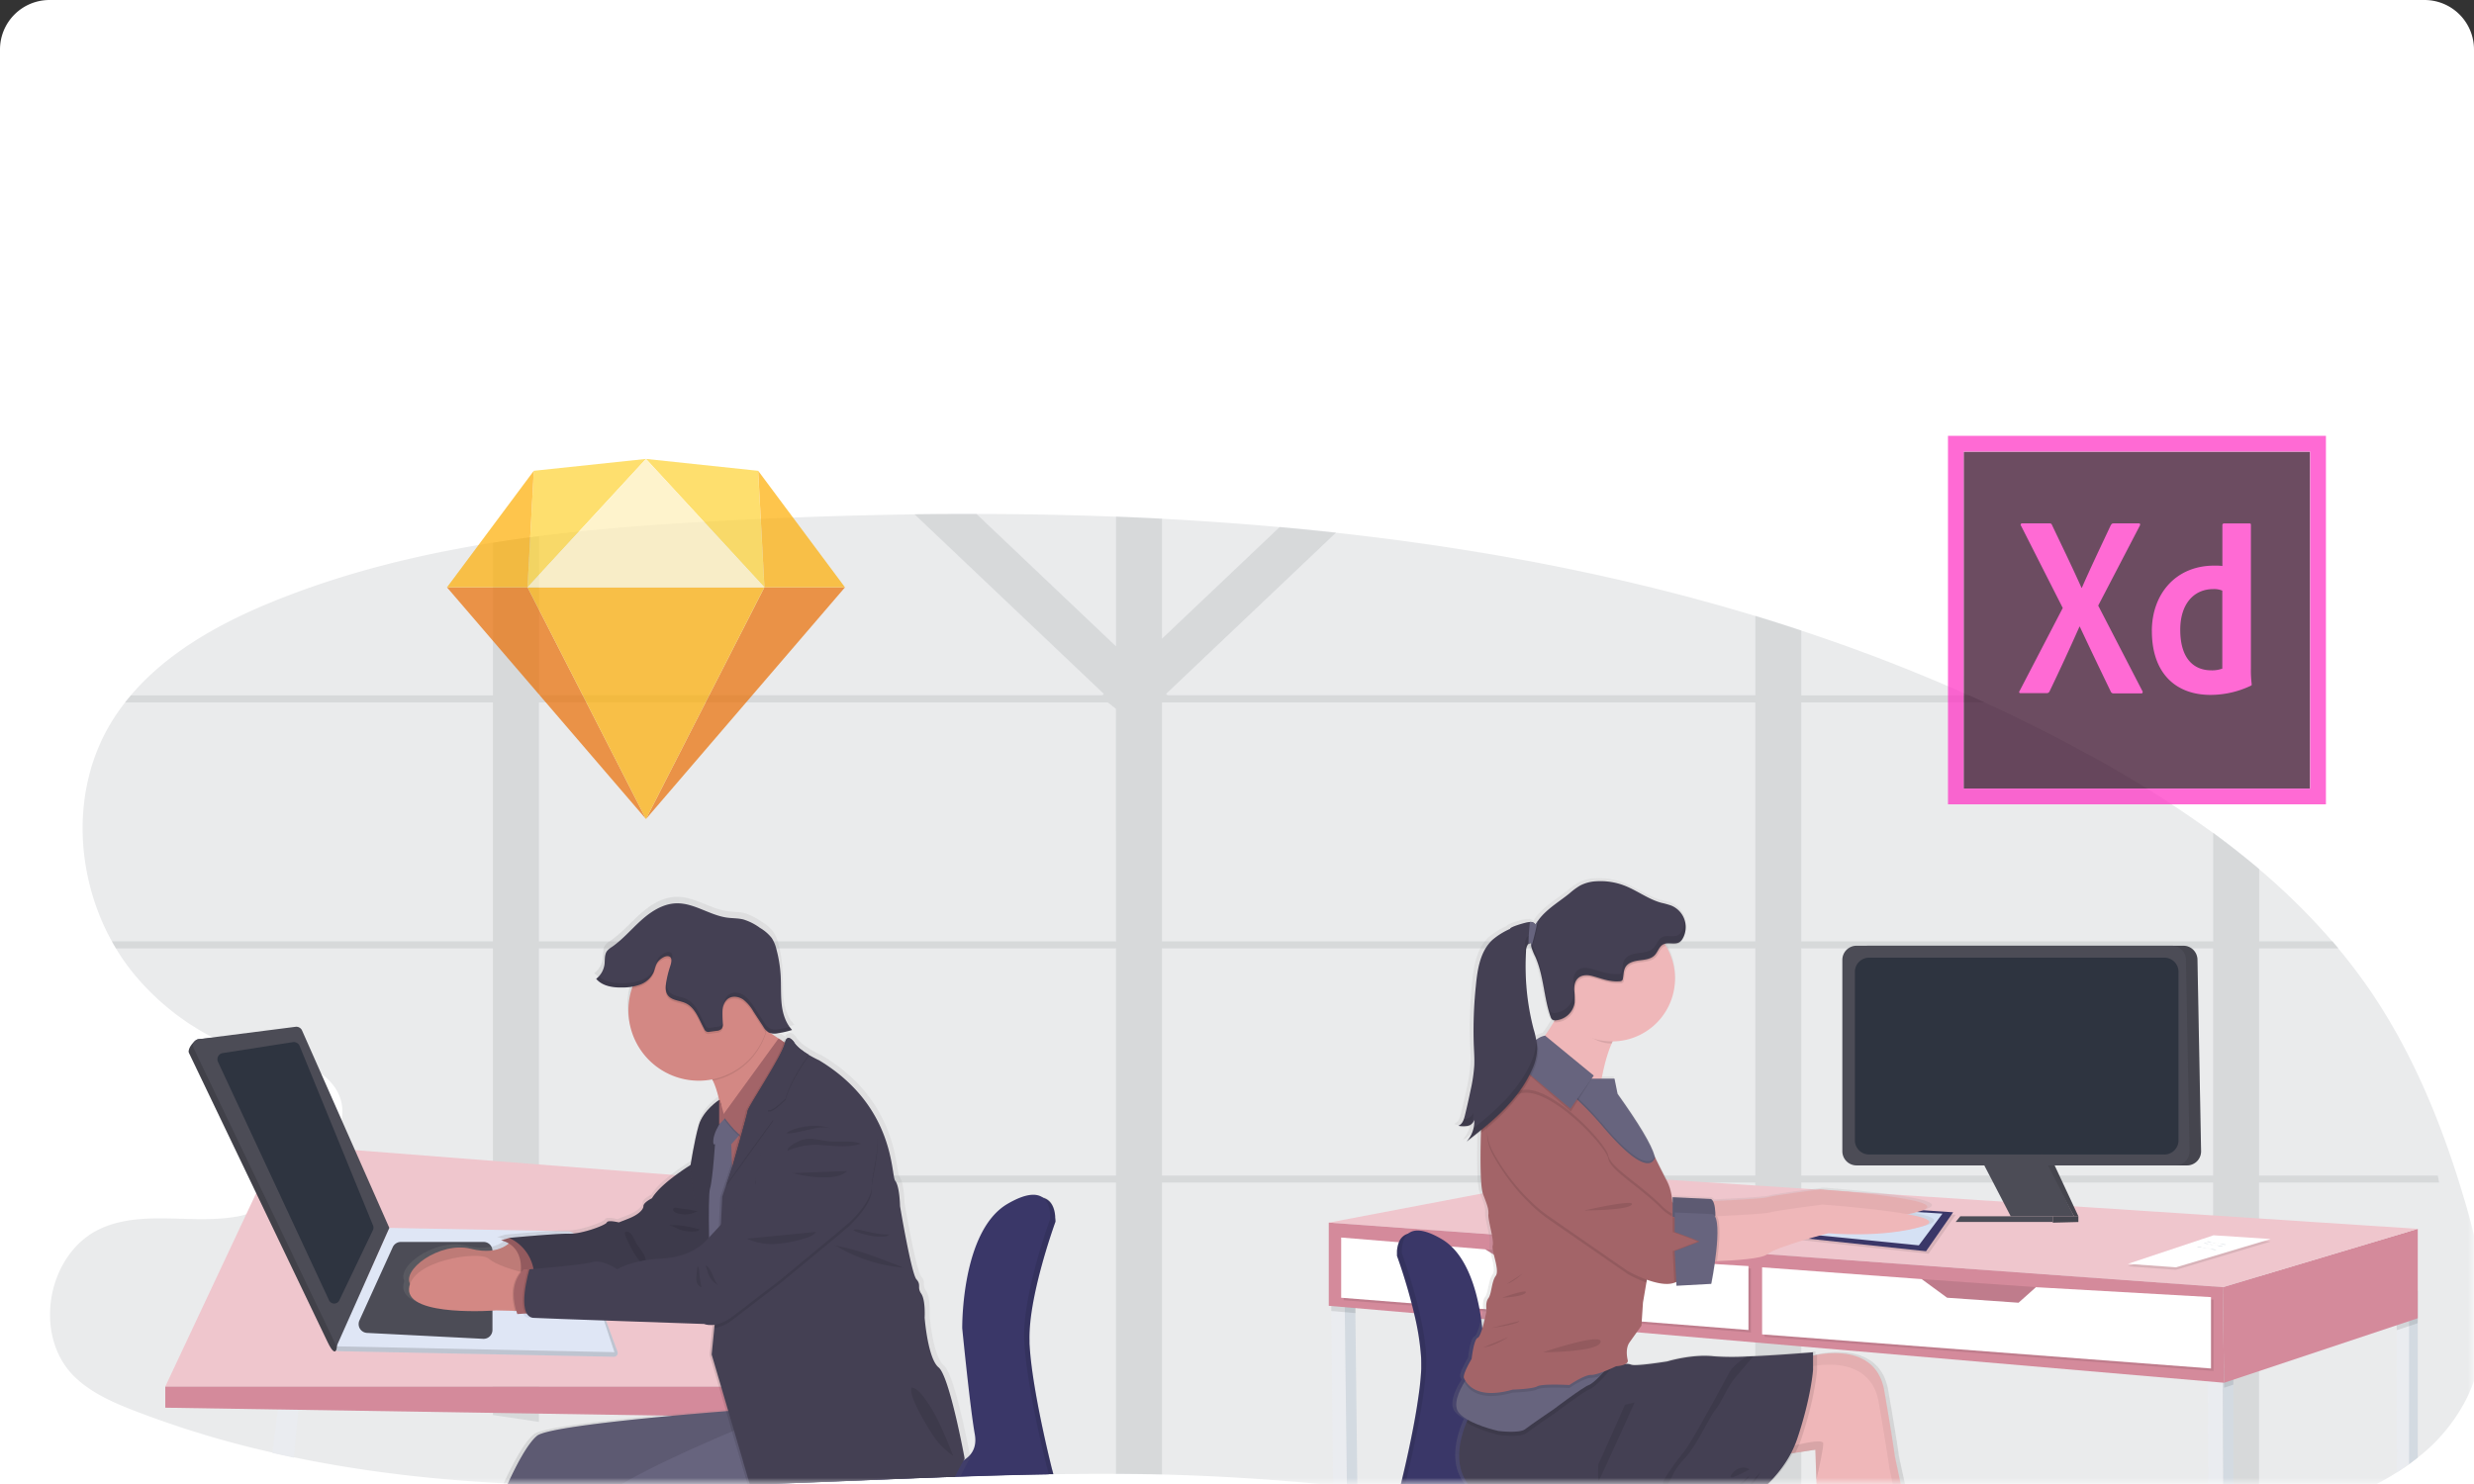 <svg xmlns="http://www.w3.org/2000/svg" xmlns:xlink="http://www.w3.org/1999/xlink" width="200" height="120"
     viewBox="0 0 200 120">
  <rect x="0" y="0" width="200" height="120" fill="#333333" stroke="none"/>
  <defs>
    <path id="a" d="M4 0h192a4 4 0 0 1 4 4v116H0V4a4 4 0 0 1 4-4z"/>
    <linearGradient id="c" x1="-.021%" y1="50.035%" y2="50.035%">
      <stop offset="0%" stop-color="gray" stop-opacity=".25"/>
      <stop offset="54%" stop-color="gray" stop-opacity=".12"/>
      <stop offset="100%" stop-color="gray" stop-opacity=".1"/>
    </linearGradient>
    <linearGradient id="d" x1="49.997%" x2="49.997%" y1="99.972%" y2="-.014%">
      <stop offset="0%" stop-color="gray" stop-opacity=".25"/>
      <stop offset="54%" stop-color="gray" stop-opacity=".12"/>
      <stop offset="100%" stop-color="gray" stop-opacity=".1"/>
    </linearGradient>
  </defs>
  <g fill="none" fill-rule="evenodd">
    <mask id="b" fill="#fff">
      <use xlink:href="#a"/>
    </mask>
    <use fill="#FFF" xlink:href="#a"/>
    <g mask="url(#b)">
      <path fill="#2E3440" fill-rule="nonzero"
            d="M199.345 113.195a14.139 14.139 0 0 1-3.889 4.666c-.23.185-.464.362-.703.536-.321.226-.65.447-.987.665-2.619 1.662-5.686 2.798-8.68 3.626a77.764 77.764 0 0 1-4.537 1.106c-.264.057-.528.111-.792.169-.263.057-.566.113-.845.169l-.4.076c-7.747 1.429-15.595 1.7-23.5 1.342l-.375-.018-.6-.03c-1.606-.084-3.212-.19-4.82-.32l-.61-.05-.268-.021c-.902-.076-1.803-.159-2.705-.249a185.106 185.106 0 0 1-3.569-.373l-.154-.017-.125-.016c-4.252-.478-8.514-1.053-12.78-1.643l-.604-.084-1.084-.15-.913-.128-.27-.037c-1.441-.202-2.881-.401-4.322-.598l-.233-.032c-2.705-.37-5.425-.727-8.137-1.052l-.353-.042a306.84 306.84 0 0 0-3.33-.377l-.845-.09-1.124-.113a189.28 189.28 0 0 0-9.337-.71c-1.495-.075-2.992-.13-4.494-.17a244.068 244.068 0 0 0-8.774-.02h-.382c-2.379.04-4.763.107-7.148.188l-.43.014h-.141c-5.072.179-10.144.417-15.202.588l-1.236.04h-.18c-1.758.057-3.514.1-5.27.13h-1.044l-.784.01c-.815.009-1.629.013-2.44.014h-.996a180.605 180.605 0 0 1-8.894-.228l-.328-.018c-5.73-.31-11.395-.949-16.959-2.11-.576-.12-1.15-.247-1.724-.379a79.19 79.19 0 0 1-11.293-3.434c-1.732-.676-3.473-1.457-4.79-2.779-3.34-3.381-2.086-10.003 2.26-11.929 3.4-1.506 7.383-.28 11.04-.96.225-.043.447-.1.665-.17.464-.15.917-.336 1.352-.557.149-.075.298-.154.448-.237a11.41 11.41 0 0 0 1-.612 15.364 15.364 0 0 0 2.148-1.723 11.964 11.964 0 0 0 1.846-2.21c.191-.305.36-.624.507-.953.08-.169.15-.351.21-.527.088-.255.156-.516.201-.781.213-1.255-.132-2.479-1.332-3.513a5.167 5.167 0 0 0-1.072-.68 7.835 7.835 0 0 0-.318-.142c-1.545-.651-3.538-.901-5.219-1.353a9.214 9.214 0 0 1-1.494-.519c-.306-.142-.61-.29-.91-.446l-.08-.044a20.353 20.353 0 0 1-6.593-5.41 17.623 17.623 0 0 1-1.555-2.35c-2.97-5.36-3.276-12.226-.186-17.496.375-.64.793-1.253 1.251-1.836.149-.193.303-.382.462-.568 2.941-3.47 7.168-5.823 11.435-7.564 5.728-2.336 11.724-3.812 17.836-4.784 1.24-.198 2.48-.375 3.72-.531 5.19-.663 10.44-1.015 15.654-1.282 4.877-.247 9.776-.406 14.695-.478 1.667-.023 3.336-.032 5.006-.03a292.417 292.417 0 0 1 15.01.388 248.285 248.285 0 0 1 14.074 1.131c11.537 1.262 22.906 3.4 33.883 6.726 1.246.376 2.485.77 3.72 1.183a143.63 143.63 0 0 1 14.845 5.82 132.422 132.422 0 0 1 8.196 4.11 91.15 91.15 0 0 1 10.245 6.425 68.937 68.937 0 0 1 3.72 2.928 53.498 53.498 0 0 1 5.935 5.856 45.733 45.733 0 0 1 2.832 3.647c3.618 5.2 6.046 11.148 7.838 17.224 1.58 5.302 2.632 11.255.125 16.196z"
            opacity=".1"/>
      <path fill="#2E3440" fill-rule="nonzero"
            d="M197.071 95.058h-14.443V76.686h6.424c-.159-.19-.32-.38-.481-.568h-5.936v-5.856a69.418 69.418 0 0 0-3.72-2.928v8.791H145.62V56.798h14.845c-.418-.19-.836-.38-1.254-.568h-13.591v-5.253c-1.24-.409-2.48-.803-3.72-1.183v6.424H94.38l-.113-.108 13.747-13.048a225.627 225.627 0 0 0-4.555-.455l-9.52 9.035v-9.705a256.5 256.5 0 0 0-3.72-.169v10.497L78.93 41.55c-1.67 0-3.338.01-5.006.029l15.31 14.53-.113.11H43.57V43.357c-1.24.156-2.48.333-3.72.53V56.23H10.576c-.16.186-.313.375-.462.568h29.733v19.32H9.042c.105.191.215.382.328.568h30.477v18.372h-14.99c-.204.196-.412.386-.626.568h15.616v18.8c1.24.177 2.48.362 3.72.555V95.626h46.649v23.556c1.24 0 2.48.016 3.719.049V95.626h47.961v28.837l.154.017c1.19.133 2.38.258 3.569.374V95.626h33.286v28.497c.284-.052.568-.108.846-.169.277-.06.527-.106.79-.169a85.065 85.065 0 0 0 2.082-.47V95.626h14.56l-.112-.568zm-106.855 0H43.57V76.686h46.646v18.372zm0-18.935H43.57V56.798h45.985l.655.517.006 18.808zm51.68 18.935H93.938V76.686h47.958v18.372zm0-18.935H93.938V56.798h47.958v19.325zm37.01 18.935h-33.287V76.686h33.286v18.372z"
            opacity=".1"/>
      <path fill="#EAECF0" fill-rule="nonzero"
            d="M55.17 120.188h-1.046l-.784.01-.086-.891-.08-.845-.368-3.857-.012-.118v-.053l-.103-1.085 1.579-.592.192 1.574.014.117v.014l.39 3.195.12.98.07.57.059.489v.017z"/>
      <path fill="#3A3768" fill-rule="nonzero"
            d="M85.325 98.722v.072s-1.475 4.03-1.955 7.468c-.032.225-.06.45-.08.676-.025.239-.043.472-.053.699a9.812 9.812 0 0 0-.01.767v.17c0 .112.011.229.018.35.007.12.017.24.027.364.01.125.02.235.032.355.364 3.72 1.745 9.165 1.745 9.165s.046.147.105.397h-.382c-2.379.04-4.763.107-7.148.188l-.43.014h-.142c-5.071.179-10.143.417-15.202.588l-1.235.04h-.18c-1.758.057-3.514.1-5.27.13h-.464c.119-.168.256-.322.409-.46.128-.12.267-.227.414-.322a9.322 9.322 0 0 1 2.595-1.114 2.07 2.07 0 0 1 .594-.073l1.183.024h.183l1.815.035 15.574.31h.04l.11-.022c.18-.045.356-.108.525-.186a1.846 1.846 0 0 0 1.109-1.434c0-.052.013-.108.017-.169a1.995 1.995 0 0 0 0-.247c0-.057 0-.118-.014-.18-.013-.063-.017-.126-.028-.19-.376-2.098-1.015-8.556-1.015-8.556v.02s0-.276.015-.739V106.65c0-.103.012-.215.019-.338 0-.073.01-.147.015-.225l.029-.351a93.561 93.561 0 0 0 .02-.255v-.026c.252-2.494 1.045-6.441 3.55-7.904 1.176-.688 1.953-.826 2.465-.691.748.196.935.974.976 1.48v.097c.013.095.021.19.024.286z"/>
      <path fill="#000" fill-rule="nonzero"
            d="M85.325 98.722v.052s-1.216 3.322-1.796 6.507c-.04.226-.078.444-.111.655l-.048.324c-.032.226-.06.451-.08.677-.025.238-.043.471-.053.698a9.812 9.812 0 0 0-.01.767v.17c0 .113.011.23.018.35.007.12.017.241.027.365a21.304 21.304 0 0 0 .07.708c.054.478.121.98.199 1.491.53 3.444 1.508 7.302 1.508 7.302s.05.155.108.416h-.382c-2.379.039-4.762.106-7.148.187l-.43.014h-.141c-5.072.18-10.144.417-15.202.588l-1.236.04h-.18c-1.758.057-3.514.1-5.269.131H54.69c.123-.175.265-.335.423-.478a2.8 2.8 0 0 1 .415-.325 9.424 9.424 0 0 1 2.596-1.114c.193-.052.393-.076.593-.071l1.183.023h.183l1.82.036 15.587.308h.027s.045 0 .121-.026c.183-.045.36-.109.53-.19.581-.25.994-.78 1.093-1.406 0-.052.014-.108.017-.169a1.995 1.995 0 0 0 0-.247c0-.057 0-.118-.013-.18-.014-.063-.017-.137-.029-.208-.375-2.098-1.014-8.557-1.014-8.557s0-.275.015-.738V106.608c0-.103.012-.214.018-.338 0-.072.01-.147.016-.224.008-.114.018-.23.028-.352a93.561 93.561 0 0 0 .02-.255v-.026c.031-.31.072-.645.122-.995.352-2.448 1.231-5.645 3.422-6.932 1.145-.676 1.91-.818 2.425-.702.79.181.978.996 1.014 1.51v.098c.015.11.023.22.024.33z"
            opacity=".1"/>
      <path fill="#3A3768" fill-rule="nonzero"
            d="M84.892 98.578s-2.206 6.029-2.1 9.637c.107 3.607 1.83 10.387 1.83 10.387s.074.238.153.619c-2.379.039-4.762.106-7.148.187l-.43.014h-.141c-5.072.179-10.144.417-15.202.588l-1.236.04h-.18c-1.758.057-3.514.1-5.269.13h-1.045c.233-.39.55-.723.928-.975l.046-.032a9.41 9.41 0 0 1 2.593-1.09c.194-.052.394-.076.594-.071l1.562.03h.183l1.881.037 15.174.303a2.551 2.551 0 0 0 .82-.308c.19-.11.361-.25.507-.414.32-.363.532-.904.39-1.69-.377-2.098-1.014-8.557-1.014-8.557s-.108-7.858 3.658-10.064c1.522-.89 2.377-.86 2.856-.507.014.009.028.02.04.03.66.531.55 1.706.55 1.706z"/>
      <path fill="#EAECF0" fill-rule="nonzero"
            d="M24.182 113.371l-.061.63-.369 3.87c-.576-.12-1.15-.246-1.724-.378l.431-3.518.145-1.196 1.578.592z"/>
      <path fill="#EFC6CD" fill-rule="nonzero" d="M13.362 112.12l9.207-19.596 37.087 2.893 3.418 16.703z"/>
      <path fill="#D48A9B" fill-rule="nonzero" d="M13.362 113.83v-1.71h49.712v2.499z"/>
      <path fill="#DFE6F5" fill-rule="nonzero"
            d="M27.38 109.258l22.242.453a.308.308 0 0 0 .3-.404l-3.468-9.353-14.98-.285-4.432 9.071a.369.369 0 0 0 .338.518z"/>
      <path fill="#000" fill-rule="nonzero"
            d="M27.38 109.258l22.242.453a.308.308 0 0 0 .3-.404l-3.468-9.353-14.98-.285-4.432 9.071a.369.369 0 0 0 .338.518z"
            opacity=".15"/>
      <path fill="#DFE6F5" fill-rule="nonzero"
            d="M27.201 108.867l22.472.474-3.055-9.253a.762.762 0 0 0-.708-.524l-14.442-.274-4.267 9.577z"/>
      <path fill="#4C4C56" fill-rule="nonzero"
            d="M29.057 106.773l2.694-5.926a.719.719 0 0 1 .652-.42h6.693c.395 0 .715.32.715.716v6.402a.717.717 0 0 1-.75.715l-9.388-.478a.715.715 0 0 1-.616-1.01z"/>
      <path fill="#D1D9EC" fill-rule="nonzero"
            d="M42.258 106.022l.115-3.381a.519.519 0 0 1 .517-.507h1.978c.25 0 .465.182.507.429l.582 3.363a.519.519 0 0 1-.507.607l-2.677.023a.517.517 0 0 1-.515-.534z"/>
      <path fill="#4C4C56" fill-rule="nonzero"
            d="M16.053 84.03l7.458-.622c.223-.03.44.093.53.3l7.052 15.96-3.936 8.836c.124-.277.215 1.88-.676.01l-11.207-23.38c-.15-.312.43-1.06.78-1.104z"/>
      <path fill="#000" fill-rule="nonzero"
            d="M16.053 84.03l7.458-.622c.223-.03.44.093.53.3l7.052 15.96-3.936 8.836c.124-.277.215 1.88-.676.01l-11.207-23.38c-.15-.312.43-1.06.78-1.104z"
            opacity=".15"/>
      <path fill="#4C4C56" fill-rule="nonzero"
            d="M16.053 84.03l7.836-1c.224-.03.44.092.531.299l7.053 15.96-4.267 9.578-11.553-24.111a.507.507 0 0 1 .4-.726z"/>
      <path fill="#2E3440" fill-rule="nonzero"
            d="M18.01 85.153l5.665-.883a.507.507 0 0 1 .549.312l5.934 14.515a.46.46 0 0 1-.01.372l-2.717 5.677a.458.458 0 0 1-.83 0l-8.975-19.273a.507.507 0 0 1 .383-.72z"/>
      <path fill="url(#c)" fill-rule="nonzero"
            d="M77.457 111.86s-.116.192-.287.507l-.015.029c-.152.27-.338.625-.528 1.014l-.43.014h-.141c-5.072.179-10.144.417-15.202.588l-1.236.04h-.18c-1.758.057-3.514.1-5.269.13h-1.045l-.784.01c-.815.009-1.628.013-2.44.014h-.967a180.605 180.605 0 0 1-8.894-.228l-.328-.019c.58-1.26 1.616-3.328 2.458-3.99.65-.507 5.326-1.07 9.625-1.482l.453-.044h.01l1.2-.112c1.645-.15 3.138-.272 4.203-.355l.098-.008-.554-1.86-.803-2.705.228-2.272.019-.183h-.026a1.493 1.493 0 0 1-.676-.084l-8.029-.277h-.145l-3.084-.11a194.36 194.36 0 0 1-2.874-.112.729.729 0 0 1-.142-.039.64.64 0 0 1-.196-.118.784.784 0 0 1-.17-.203H41.2l-.437.029-.221.015c-.008-.024-.015-.047-.024-.07l-.059-.192h-.116l-1.522-.032h-.027s-3.926.3-5.976-.448c-.753-.274-1.253-.688-1.214-1.309.008-.14.038-.28.088-.412-.66-1.233 2.56-3.481 5.016-2.86.663.189 1.362.218 2.039.084a2.624 2.624 0 0 0 1.097-.528c-.04-.025-.083-.047-.122-.067a1.89 1.89 0 0 0-.536-.186l.666-.195h.01s2.367-.216 3.907-.302h.01a15.93 15.93 0 0 1 1.076-.032c1.014.028 2.99-.697 3.075-.92.085-.223.987 0 .987 0l.79-.308c.79-.306 1.24-.723 1.24-1.031 0-.308.706-.64.706-.64.318-.535.941-1.108 1.596-1.615a19.947 19.947 0 0 1 1.59-1.101c.17-1.095.395-2.18.677-3.253.299-.999 1.227-1.74 1.56-1.98l.122-.08a8.766 8.766 0 0 0-.413-1.34 4.9 4.9 0 0 0-.104-.23l-.053-.1a5.917 5.917 0 0 1-1.106.107 5.8 5.8 0 0 1-5.604-4.228v-.01a5.724 5.724 0 0 1-.01-2.982 4.705 4.705 0 0 1 .1-.335c.015-.046.03-.093.047-.139-.25.038-.503.06-.756.066h-.169a3.577 3.577 0 0 1-1.415-.235 1.92 1.92 0 0 1-.326-.179 1.586 1.586 0 0 1-.348-.276c.38-.29.628-.722.688-1.196.045-.366-.015-.773.203-1.07.111-.135.245-.25.395-.339.9-.613 1.613-1.455 2.426-2.18.814-.726 1.797-1.353 2.891-1.387 1.468-.046 2.76.976 4.213 1.168.447.06.905.04 1.341.15.489.154.949.387 1.36.69.373.212.702.492.971.825.187.29.321.61.396.946.188.708.302 1.433.338 2.165.039.766 0 1.537.081 2.298.058.66.28 1.296.65 1.848h.021c.065.09.135.176.21.257a6.357 6.357 0 0 1-.434.121 6.857 6.857 0 0 1-.743.147c-.114.02-.23.029-.346.03a1.033 1.033 0 0 1-.24-.023l.148.1.413.277.156.103.312.208c.071-.208.17-.263.283-.25.23-.216.573.252.573.252.2.385.742.77 1.22 1.053.282.166.571.317.868.453 6.317 3.765 5.917 9.398 6.289 9.845.372.446.395 2.062.395 2.062s.932 5.493 1.353 5.968c.42.475.027.64.394 1.172.367.53.282 1.95.282 1.95s.254 3.346 1.156 4.072c.81.65 1.892 6.127 2.107 7.246l.047.208z"
            transform="translate(1 6)"/>
      <path fill="#D38884" fill-rule="nonzero"
            d="M41.428 100.237s-.878 1.38-3.363.745c-2.485-.635-5.773 1.769-4.835 2.955.938 1.187 6.989-.338 6.989-.338l2.321-.47-.152-1.932-.96-.96z"/>
      <path fill="#000" fill-rule="nonzero"
            d="M41.428 100.237s-.878 1.38-3.363.745c-2.485-.635-5.773 1.769-4.835 2.955.938 1.187 6.989-.338 6.989-.338l2.321-.47-.152-1.932-.96-.96z"
            opacity=".1"/>
      <path fill="#A36468" fill-rule="nonzero"
            d="M42.236 100.162l-1.077-.055-.663.192s2.1.305 1.522 3.15l2.263-.137-2.045-3.15z"/>
      <path fill="#000" fill-rule="nonzero"
            d="M42.236 100.162l-1.077-.055-.663.192s2.1.305 1.522 3.15l2.263-.137-2.045-3.15z" opacity=".1"/>
      <path fill="#444053" fill-rule="nonzero"
            d="M56.491 93.799s-2.955 1.69-3.785 3.095c0 0-.69.338-.69.636s-.443.717-1.215 1.014l-.775.305s-.884-.222-.967 0c-.083.221-2.015.938-3.01.91-.997-.026-4.89.34-4.89.34a3.46 3.46 0 0 1 1.961 3.838l9.2-.385 3.48-.774 2.045-2.044-1.354-6.935z"/>
      <path fill="#000" fill-rule="nonzero"
            d="M56.491 93.799s-2.955 1.69-3.785 3.095c0 0-.69.338-.69.636s-.443.717-1.215 1.014l-.775.305s-.884-.222-.967 0c-.083.221-2.015.938-3.01.91-.997-.026-4.89.34-4.89.34a3.46 3.46 0 0 1 1.961 3.838l9.2-.385 3.48-.774 2.045-2.044-1.354-6.935z"
            opacity=".1"/>
      <path fill="#D38884" fill-rule="nonzero"
            d="M42.934 106.022l-1.302-.025-1.521-.033s-7.185.553-7.045-1.744c.14-2.298 5.667-3.104 6.436-2.445.583.499 1.932.901 2.548 1.065.196.053.316.081.316.081l.568 3.101z"/>
      <path fill="#000" fill-rule="nonzero"
            d="M42.934 106.022l-1.302-.025c-.519-1.784.083-2.766.425-3.152.196.053.316.081.316.081l.561 3.096z"
            opacity=".1"/>
      <path fill="#A36468" fill-rule="nonzero"
            d="M43.811 106.12l-1.352.095-.642.044c-.885-2.597.544-3.62.544-3.62h.423l.691.083.336 3.398z"/>
      <path fill="#D38884" fill-rule="nonzero"
            d="M60.194 88.883l-1.603 3.043s-.245-3.082-.959-4.535c-.182-.372-.395-.635-.644-.715-.676-.213 3.212-4.475 3.212-4.475.13.027.874.507 1.786 1.128 1.002.676 2.21 1.501 3.02 2.029 1.54.982-4.812 3.525-4.812 3.525z"/>
      <path fill="#444053" fill-rule="nonzero"
            d="M58.138 88.94s-1.288.827-1.647 2.042c-.358 1.216-.691 3.398-.691 3.398s.581 5.221.884 5.47c.302.248 1.454 5.469 1.454 5.469l1.116-.746-1.464-6.575s.973-8.448.348-9.058z"/>
      <path fill="#000" fill-rule="nonzero"
            d="M58.138 88.94s-1.288.827-1.647 2.042c-.358 1.216-.691 3.398-.691 3.398s.581 5.221.884 5.47c.302.248 1.454 5.469 1.454 5.469l1.116-.746-1.464-6.575s.973-8.448.348-9.058z"
            opacity=".1"/>
      <path fill="#A36468" fill-rule="nonzero" d="M63.744 100.587h-6.44l1.043-10.16h5.397z"/>
      <path fill="#67647E" fill-rule="nonzero"
            d="M60.94 116.37l-1.26.484-.17.062-4.534 1.743-1.73.665-2.353.904h-.96A180.605 180.605 0 0 1 41.04 120c.571-1.253 1.57-3.258 2.385-3.905.636-.508 5.184-1.055 9.382-1.468.524-.05 1.041-.1 1.545-.145l.12-.012c1.667-.152 3.175-.276 4.226-.36l.17-.014 1.322-.101.138-.139.17.724.14.578.302 1.212z"/>
      <path fill="#000" fill-rule="nonzero"
            d="M60.94 116.37l-1.26.484-.17.062-4.534 1.743-1.73.665-2.353.904h-.96A180.605 180.605 0 0 1 41.04 120c.571-1.253 1.57-3.258 2.385-3.905.636-.508 5.184-1.055 9.382-1.468.524-.05 1.041-.1 1.545-.145l.12-.012c1.667-.152 3.175-.276 4.226-.36l.17-.014 1.322-.101.138-.139.17.724.14.578.302 1.212z"
            opacity=".1"/>
      <path fill="#67647E" fill-rule="nonzero"
            d="M62.016 114.604l-.105 3.479v.207l-.052 1.722-1.236.04h-.18c-1.757.057-3.514.1-5.269.13H54.13l-.784.01c-.815.009-1.628.013-2.44.014h-.972c.88-.544 2.017-1.144 3.241-1.744.55-.271 1.12-.54 1.69-.805a142.33 142.33 0 0 1 4.319-1.907l.16-.068a151.904 151.904 0 0 1 2.673-1.1v.022z"/>
      <path fill="#000" fill-rule="nonzero"
            d="M50.724 100.304c.317.66.643 1.333 1.165 1.846.083.082.227.156.301.066a.213.213 0 0 0 .032-.125 1.613 1.613 0 0 0-.304-.862c-.17-.26-.369-.497-.519-.767-.15-.271-.323-.792-.661-.863-.435-.091-.11.506-.014.705zM61.979 83.324a5.696 5.696 0 0 1-4.347 4.063c-.182-.373-.395-.636-.644-.716-.676-.213 3.212-4.475 3.212-4.475.124.027.868.516 1.779 1.128z"
            opacity=".1"/>
      <path fill="#D38884" fill-rule="nonzero"
            d="M62.182 81.7a5.69 5.69 0 1 1-5.69-5.692 5.679 5.679 0 0 1 5.69 5.691z"/>
      <path fill="#67647E" fill-rule="nonzero"
            d="M58.674 90.152s-1.184 1.437-.994 2.377h1.435l1.05-1.183-1.491-1.194z"/>
      <path fill="#000" fill-rule="nonzero"
            d="M62.883 84.085L58.37 90.29s1.16 1.658 1.713 1.741c.553.083 3.706-7.34 3.706-7.34l-.905-.607z"
            opacity=".1"/>
      <path fill="#A36468" fill-rule="nonzero"
            d="M62.94 83.973l-4.515 6.215s1.16 1.656 1.713 1.74c.553.082 3.706-7.34 3.706-7.34l-.903-.615z"/>
      <path fill="#67647E" fill-rule="nonzero"
            d="M57.845 91.922s-.221 3.48-.443 4.171c-.221.691 0 7.043 0 7.043l2.073-.855-.36-9.752-1.27-.607z"/>
      <path fill="#000" fill-rule="nonzero"
            d="M77.818 118l-.103.17c-.064.104-.133.234-.223.4a21.947 21.947 0 0 0-.436.845c-5.072.18-10.144.418-15.202.588l-1.236.041h-.18l-.53-1.792v-.019l-.056-.189-.338-1.126-.338-1.145-.35-1.22-.129-.443-.033-.112-.552-1.876-.747-2.548.242-2.431.017-.184.218-2.178.03-.646.017-.338v-.096l.037-.785.112-2.333.058-1.193.01-.181.115-2.396.326-.979.169-.487.375-1.13.081-.28c.119-.424.357-1.262.58-2.069l.02-.07.016-.052.159-.573.198-.735c.074-.282.123-.484.135-.553.018-.12.338-.65.757-1.352.846-1.399 2.117-3.456 2.262-4.146v-.017a.845.845 0 0 1 .036-.123c.07-.206.169-.262.274-.249a.338.338 0 0 1 .133.053c.102.068.191.154.264.253.198.38.727.761 1.195 1.043l.091.053.055.032c.388.221.703.363.703.363 6.188 3.73 5.802 9.31 6.16 9.752.359.441.388 2.046.388 2.046s.91 5.442 1.325 5.917c.414.475.029.635.387 1.161.359.526.276 1.916.276 1.916s.248 3.313 1.133 4.032c.884.718 2.1 7.381 2.1 7.381z"
            opacity=".1"/>
      <path fill="#444053" fill-rule="nonzero"
            d="M77.984 117.946l-.074.128c-.06.105-.154.27-.268.479l-.011.023c-.129.239-.281.528-.432.846h-.142c-5.071.179-10.143.417-15.202.588l-1.235.04-.53-1.798v-.019l-.055-.189-.35-1.183-.338-1.15-.339-1.148-.133-.46-.578-1.975-.764-2.601.21-2.115.03-.283.233-2.402.09-1.873.11-2.264.028-.593.032-.687.014-.289.11-2.262.326-.977.14-.421.328-.99.07-.209s.316-1.11.622-2.211l.034-.122c.027-.094.052-.19.079-.282a9.99 9.99 0 0 0 .076-.28c.086-.308.17-.596.227-.833a9.94 9.94 0 0 0 .15-.606c.019-.12.338-.667.773-1.377.8-1.322 1.966-3.212 2.213-3.996a1.27 1.27 0 0 0 .034-.124.644.644 0 0 1 .147-.338c.226-.218.563.25.563.25.197.38.727.763 1.195 1.044.273.164.556.313.845.448 6.188 3.73 5.802 9.31 6.16 9.753.36.443.388 2.044.388 2.044s.911 5.442 1.325 5.917c.415.475.03.636.388 1.16.358.524.275 1.934.275 1.934s.249 3.315 1.133 4.033c.884.719 2.103 7.37 2.103 7.37z"/>
      <path fill="#000" fill-rule="nonzero"
            d="M65.367 85.395c-.607.882-1.596 2.434-1.86 3.55 0 0-.967.996-1.327.94-.36-.056.338.746.338.746l-3.799 5.264.54-1.618s1.132-3.978 1.183-4.336c.05-.359 2.801-4.465 3.02-5.498.169-.827.71-.083.71-.083.196.372.725.756 1.195 1.035z"
            opacity=".1"/>
      <path fill="#444053" fill-rule="nonzero"
            d="M65.367 85.285c-.607.88-1.596 2.434-1.86 3.542 0 0-.967.994-1.327.94-.36-.054.338.745.338.745l-3.799 5.265.54-1.618s1.132-3.978 1.183-4.338c.05-.36 2.801-4.463 3.02-5.496.169-.829.71-.083.71-.083.196.38.725.76 1.195 1.043z"/>
      <path fill="#000" fill-rule="nonzero"
            d="M70.47 96.193c.028 1.207-1.74 2.855-1.823 2.952-.083.096-5.498 4.564-5.498 4.564l-3.889 2.982a3.303 3.303 0 0 1-1.521.704l.265-2.668.262-5.41c.607-.676 1.196-1.386 1.21-1.613.026-.468 1.013-.967 1.013-.967s.692-.58.58-.911c-.111-.331.367-1.919.367-1.919.249-4.504 4.89-4.945 4.89-4.945s2.238.884 3.812 1.822c1.574.939.304 4.203.331 5.409zM43.811 106.12l-1.352.095c-.571-.972.215-3.576.215-3.576h.11l.691.083.336 3.398z"
            opacity=".1"/>
      <path fill="#444053" fill-rule="nonzero"
            d="M66.325 88.688s-4.64.443-4.889 4.945c0 0-.47 1.576-.36 1.907.11.332-.58.911-.58.911s-.994.497-1.014.967c-.02.47-2.536 3.033-2.536 3.033s-1.048 1.194-3.48 1.32c-2.43.124-3.563.868-3.563.868s-1.184-.828-2.046-.58c-.862.249-5.055.58-5.055.58s-1.114 3.692.276 3.924c.169.027 13.846.497 13.846.497s.935.441 2.343-.636 3.889-2.984 3.889-2.984 5.41-4.475 5.497-4.564c.088-.09 1.86-1.747 1.823-2.952-.037-1.205 1.244-4.467-.338-5.41-1.583-.943-3.813-1.826-3.813-1.826z"/>
      <path fill="#000" fill-rule="nonzero"
            d="M62.182 81.7c0 .598-.094 1.193-.28 1.762a2.379 2.379 0 0 1-.209-.289 744.93 744.93 0 0 0-.793-1.217 3.29 3.29 0 0 0-.806-.95c-.338-.24-.818-.338-1.184-.125-.32.19-.478.576-.507.948-.01.374 0 .747.029 1.12a.617.617 0 0 1-.103.403.663.663 0 0 1-.436.17l-.508.069a.363.363 0 0 1-.466-.232c-.421-.762-.712-1.709-1.501-2.076-.487-.226-1.13-.211-1.443-.647-.213-.298-.184-.702-.121-1.064.069-.408.167-.81.296-1.203.09-.278.289-.83-.154-.886-.301-.04-.717.28-.87.507-.151.226-.189.529-.297.788-.207.445-.58.791-1.04.965-.23.094-.47.16-.716.194a5.69 5.69 0 0 1 11.107 1.749l.002.013z"
            opacity=".1"/>
      <path fill="#444053" fill-rule="nonzero"
            d="M53.128 77.846c-.153.235-.189.528-.297.786-.207.445-.58.791-1.038.966-.456.17-.939.256-1.425.253-.788.024-1.667-.096-2.174-.7a1.78 1.78 0 0 0 .676-1.183c.044-.362-.015-.766.2-1.062.109-.13.239-.24.385-.326.882-.609 1.579-1.444 2.377-2.16.798-.718 1.76-1.341 2.832-1.375 1.435-.044 2.705.967 4.125 1.158.436.059.886.039 1.312.149.479.149.93.377 1.333.676.366.211.688.489.952.818.183.288.314.605.387.937.187.701.3 1.42.339 2.145.038.758 0 1.522.08 2.276.082.754.322 1.521.838 2.08a7.439 7.439 0 0 1-1.152.265c-.244.057-.5.037-.732-.058a1.29 1.29 0 0 1-.446-.482l-.793-1.217a3.29 3.29 0 0 0-.806-.95c-.339-.24-.819-.338-1.184-.125-.321.19-.477.576-.507.948-.01.374 0 .747.029 1.12a.617.617 0 0 1-.103.404.664.664 0 0 1-.438.169l-.507.069a.363.363 0 0 1-.467-.232c-.421-.764-.712-1.709-1.501-2.076-.487-.226-1.13-.211-1.442-.647-.213-.298-.185-.702-.122-1.064.069-.408.168-.81.296-1.203.09-.278.289-.83-.154-.888-.304-.032-.72.287-.873.53z"/>
      <path fill="#000" fill-rule="nonzero"
            d="M66 91.214c.429-.06.878-.098 1.279.066-1.043-.428-2.74-.264-3.69.324.086.198 2.08-.344 2.412-.39zM66.5 92.6c1.04.07 2.113.215 3.098-.123-.825-.284-1.732-.105-2.601-.191-.694-.07-1.399-.31-2.075-.134-.282.073-1.322.551-1.25.901A5.618 5.618 0 0 1 66.5 92.6zM63.746 94.872c.217-.023.437 0 .645.068.78.184 1.58.272 2.38.262.613 0 1.272-.093 1.718-.507l-4.743.177zM60.396 100.162c.728.334 1.527.48 2.325.423a10.26 10.26 0 0 0 2.34-.45c.338-.1.707-.225.904-.519l-5.569.546zM67.88 100.906a12.42 12.42 0 0 0 5.16 1.598 70.034 70.034 0 0 0-2.769-1.043 20.057 20.057 0 0 0-2.916-.781c.188.04.367.117.526.226zM70.435 99.937c.318.053.64.071.962.053.17 0 .37-.024.47-.17-.725.031-1.44-.155-2.148-.315-.202-.048-.563-.16-.733-.04.322.23 1.044.391 1.45.472zM74.795 115.04c.38.652.766 1.312 1.292 1.86.304.298.628.576.969.831-.627-1.6-1.265-3.212-2.269-4.61-.254-.352-.632-.856-1.094-.92-.132.39.201 1.082.362 1.449.22.477.468.94.74 1.39zM56.312 103.08c-.029.27-.05.57.106.792.078.109.192.187.322.221-.082-.02-.17-.815-.19-.923-.037-.222 0-.636-.157-.8-.04.234-.056.474-.081.71zM57.191 102.77c.113.48.419.894.845 1.144-.296-.365-.392-.846-.649-1.246-.083-.129-.18-.313-.338-.338.04.148.087.295.142.44zM56.447 97.9c-.504.3-1.11.377-1.674.212-.126-.038-.422-.17-.351-.355.07-.186.414-.058.554-.041l.736.093c.135.017.625.155.735.091zM53.959 99.104c.346-.044.657.196.982.326.359.12.738.17 1.116.149.189 0 .404-.015.52-.169-.88-.201-1.704-.423-2.618-.306z"
            opacity=".1"/>
      <path fill="#A36468" fill-rule="nonzero" d="M58.138 88.938h.056l.414 1.49-.47.5z"/>
      <g fill="#000" fill-rule="nonzero" opacity=".1">
        <path
          d="M48.978 77.13a3.49 3.49 0 0 0-.076.735c.021-.078.036-.157.046-.237.02-.162.018-.333.03-.499zM54.021 77.322a.298.298 0 0 1 .277.338c.08-.28.124-.625-.221-.676-.301-.037-.717.282-.87.516-.151.233-.188.529-.297.787-.206.445-.579.792-1.038.966-.455.17-.938.256-1.425.253-.717.022-1.51-.077-2.029-.55a1.72 1.72 0 0 1-.2.182c.506.603 1.386.723 2.175.7.486.002.968-.083 1.424-.254.459-.174.832-.52 1.04-.965.107-.259.141-.551.295-.786s.568-.548.87-.51zM62.951 83.216c-.244.057-.5.037-.732-.058a1.305 1.305 0 0 1-.446-.482 744.93 744.93 0 0 0-.793-1.217 3.263 3.263 0 0 0-.805-.95c-.338-.242-.82-.338-1.183-.125-.323.19-.479.576-.516.948v.046c.061-.273.227-.51.461-.663.36-.213.846-.115 1.184.125.326.263.6.586.806.95l.793 1.218c.104.196.258.363.447.481.23.096.486.116.73.058.39-.058.776-.147 1.153-.266a2.475 2.475 0 0 1-.206-.255 7.258 7.258 0 0 1-.893.19zM58.405 82.855a.676.676 0 0 1-.436.17l-.507.069a.363.363 0 0 1-.467-.232c-.421-.764-.712-1.709-1.501-2.076-.487-.226-1.128-.211-1.44-.647a1.244 1.244 0 0 1-.151-.886l-.029.154c-.06.361-.091.765.123 1.063.313.436.956.421 1.44.647.792.367 1.083 1.312 1.504 2.077a.484.484 0 0 0 .194.231c.088.03.182.034.272.012l.508-.07a.663.663 0 0 0 .436-.168.607.607 0 0 0 .103-.404.507.507 0 0 1-.05.06z"/>
      </g>
      <path fill="#EAECF0" fill-rule="nonzero"
            d="M128.378 122.72l-1.084-.15V106.57l.222.068.676.208v1.54l.008.695.016 1.43v1.951l.08 7.204v.193l.03 2.536v.038z"/>
      <path fill="#D3DAE1" fill-rule="nonzero"
            d="M128.986 122.805l-.603-.085V122.392l-.029-2.536v-.192l-.081-7.204V110.509l-.015-1.43-.009-.695v-1.54h.651v2.067l.014 1.545V112.091l.062 7.56v.195l.02 2.514v.04z"/>
      <path fill="#EAECF0" fill-rule="nonzero"
            d="M194.751 104.588v13.81c-.32.225-.65.446-.987.664l-.013-11.496v-1.221l1-1.757z"/>
      <path fill="#D3DAE1" fill-rule="nonzero" d="M195.455 104.389v13.474c-.23.184-.465.362-.704.536v-13.81l.704-.2z"/>
      <path fill="#EAECF0" fill-rule="nonzero"
            d="M179.756 123.958c-.416.084-.834.169-1.251.241l-.016-12.495v-.54l1.206-.508v1.146l.06 12.156z"/>
      <path fill="#D3DAE1" fill-rule="nonzero"
            d="M180.55 110.26v13.525c-.263.058-.527.112-.79.17l-.057-12.151v-1.146l.08-.038.767-.36z"/>
      <path fill="#EAECF0" fill-rule="nonzero" d="M108.893 120.215l-1.124-.114-.143-14.09v-.67h1.104v.766z"/>
      <path fill="#D3DAE1" fill-rule="nonzero" d="M109.73 120.304l-.845-.09-.169-14.107v-.766h.854V106.18z"/>
      <path fill="#000" fill-rule="nonzero"
            d="M179.774 110.622l.773-.363v1.705l-.752.252zM195.453 104.385v2.61l-.702.236-1.002.333-.002-1.22 1.004-1.757z"
            opacity=".1"/>
      <path fill="#D48A9B" fill-rule="nonzero" d="M195.453 99.368v7.227l-15.658 5.219-.102-7.73z"/>
      <path fill="#EFC6CD" fill-rule="nonzero" d="M107.418 98.866l20.578-3.916 67.457 4.418-15.76 4.717z"/>
      <path fill="#000" fill-rule="nonzero"
            d="M109.576 105.34l.007.84-.852-.075-1.107-.095-.005-.67zM128.858 107.836l-.65-.057-.914-.078v-1.13l.903.274h.653z"
            opacity=".1"/>
      <path fill="#D48A9B" fill-rule="nonzero" d="M107.418 98.866v6.725l72.377 6.223-.102-7.73z"/>
      <path fill="#D48A9B" fill-rule="nonzero" d="M164.804 106.862h-9.454v-3.43l9.454.666z"/>
      <path fill="#000" fill-rule="nonzero" d="M164.804 106.862h-9.454v-3.43l9.454.666z" opacity=".1"/>
      <path fill="#000" fill-rule="nonzero"
            d="M142.652 102.68v5.42l36.289 2.76v-5.771l-14.154-.803-1.407 1.254-5.771-.4-2.058-1.507z" opacity=".1"/>
      <path fill="#FFF" fill-rule="nonzero"
            d="M142.45 102.478v5.422l36.29 2.76v-5.772l-14.154-.803-1.405 1.256-5.774-.403-2.057-1.506z"/>
      <path fill="#D48A9B" fill-rule="nonzero" d="M120.065 101.023l8.583.603-.1 2.727h-5.604l-3.748-1.472z"/>
      <path fill="#000" fill-rule="nonzero" d="M120.065 101.023l8.583.603-.1 2.727h-5.604l-3.748-1.472z" opacity=".1"/>
      <path fill="#000" fill-rule="nonzero"
            d="M108.623 100.27v4.87l32.925 2.61v-5.17l-12.698-.754-1.356 1.004-5.12-.3-2.108-1.306z" opacity=".1"/>
      <path fill="#FFF" fill-rule="nonzero"
            d="M108.422 100.07v4.868l32.925 2.61v-5.17l-12.699-.752-1.354 1.003-5.12-.301-2.109-1.305z"/>
      <path fill="#000" fill-rule="nonzero" d="M178.944 100.088l4.616.303-7.647 2.289-3.895-.281z" opacity=".1"/>
      <path fill="#FFF" fill-rule="nonzero" d="M178.944 99.888l4.616.301-7.647 2.29-3.895-.281z"/>
      <path fill="#D3DAE1" fill-rule="nonzero"
            d="M178.393 100.407c.183-.079.377.068.571.105.11.022.225 0 .339.022.226.03.45.181.666.105l-1.576-.232zM178.155 100.544c.18-.077.375.07.57.107.111.02.226 0 .338.02.224.03.45.183.666.107l-1.574-.234zM177.607 100.822c.18-.078.375.067.57.104.111.022.225 0 .338.022.226.03.451.183.666.105l-1.574-.231z"/>
      <path fill="#000" fill-rule="nonzero" d="M147.805 97.555l10.29.675-2.192 3.15-11.314-1.21z" opacity=".1"/>
      <path fill="#3A3768" fill-rule="nonzero" d="M147.604 97.354l10.29.673-2.192 3.151-11.316-1.208z"/>
      <path fill="#D5E1F4" fill-rule="nonzero" d="M148.057 97.586l8.975.55-1.912 2.566-9.868-.986z"/>
      <path fill="#3A3768" fill-rule="nonzero"
            d="M142.038 123.324c0 .047 0 .096-.008.143-.009.048 0 .085-.014.127a2.855 2.855 0 0 1-.245.86c-4.252-.478-8.514-1.052-12.781-1.643l-.604-.084-1.083-.15-.913-.127c-1-.025-1.996-.119-2.983-.28a15.427 15.427 0 0 1-1.842-.388 486.35 486.35 0 0 0-8.137-1.052l-.354-.042c.065-.287.119-.461.119-.461s.581-2.286 1.065-4.84a50.465 50.465 0 0 0 .485-2.996 22.111 22.111 0 0 0 .108-1.028l.027-.357c.009-.117.012-.22.017-.326v-.16c0-.228 0-.466-.008-.711a20.964 20.964 0 0 0-.575-3.62 28.67 28.67 0 0 0-.147-.603c-.015-.064-.032-.127-.05-.19-.545-2.115-1.183-3.842-1.183-3.842v-.03-.02-.042-.236-.065a2.59 2.59 0 0 1 .092-.524c.018-.06.04-.12.064-.179.122-.345.407-.608.76-.703.48-.124 1.203 0 2.295.647.178.103.347.22.507.349.081.064.17.132.237.204 1.25 1.165 1.917 3.087 2.272 4.842l.037.188a20.031 20.031 0 0 1 .247 1.679c0 .087.019.169.027.258.008.09.017.17.022.25.022.264.037.508.047.714.029.548.024.884.024.884v.017s0 .025-.008.073a.032.032 0 0 0 0 .013v.152l-.026.249-.052.507c-.014.142-.03.296-.048.458-.037.338-.077.73-.121 1.143l-.027.233-.122 1.094c-.046.423-.096.846-.145 1.263-.012.091-.024.183-.034.272a55.631 55.631 0 0 1-.352 2.51c-.016.084-.027.17-.034.256a.79.79 0 0 0 0 .088 1.733 1.733 0 0 0 0 .23c.083 1.444 1.644 1.69 1.644 1.69l7.085-.14 1.051-.02.612-.012 5.524-.11.507-.01 2.747-.054c.187-.004.373.018.553.066a8.778 8.778 0 0 1 2.4 1.05 2.822 2.822 0 0 1 .645.568c.375.449.606 1 .664 1.582v.117c.014.081.014.172.012.269z"/>
      <path fill="#000" fill-rule="nonzero"
            d="M142.038 123.324c0 .047 0 .096-.008.143-.009.048 0 .085-.014.127-.04.298-.126.588-.254.86-4.251-.478-8.513-1.052-12.78-1.643l-.604-.084-1.084-.15-.913-.127c-.999-.025-1.995-.119-2.982-.28a15.427 15.427 0 0 1-1.843-.388 486.35 486.35 0 0 0-8.137-1.052l-.353-.042c.064-.297.122-.478.122-.478s.475-1.86.926-4.114c.032-.155.063-.31.093-.468l.046-.238c.105-.553.206-1.121.296-1.68.07-.447.135-.89.189-1.316a22.111 22.111 0 0 0 .108-1.028l.027-.357c.009-.116.012-.22.017-.326v-.159c0-.228 0-.467-.008-.712a20.795 20.795 0 0 0-.57-3.62 24.959 24.959 0 0 0-.147-.603c-.017-.064-.032-.127-.05-.19-.547-2.12-1.183-3.859-1.183-3.859v-.012-.02-.042-.237-.064c.011-.177.04-.353.087-.524.018-.06.038-.12.062-.18.124-.364.427-.64.802-.728.478-.112 1.193.027 2.262.652a4.38 4.38 0 0 1 .757.571c1.24 1.172 1.902 3.091 2.254 4.841l.037.19a20.078 20.078 0 0 1 .245 1.674c.008.089.018.177.025.261.007.085.017.17.022.25.022.264.037.508.048.714.028.548.023.884.023.884v.09a.032.032 0 0 0 0 .013v.152l-.025.249c-.015.145-.032.316-.053.507-.016.14-.032.294-.049.458-.037.338-.077.73-.121 1.143l-.027.233c-.04.354-.082.726-.122 1.098-.05.422-.098.845-.149 1.26l-.034.273a52.139 52.139 0 0 1-.348 2.492 2.353 2.353 0 0 0-.034.276.79.79 0 0 0 0 .087 1.733 1.733 0 0 0 0 .23c.097 1.427 1.644 1.666 1.644 1.666l7.085-.139 1.05-.022.613-.012 5.534-.108.517-.01 2.737-.054a1.85 1.85 0 0 1 .553.066c.855.221 1.67.572 2.42 1.04a2.786 2.786 0 0 1 .652.578c.374.45.603 1.005.656 1.589v.116c-.015.095-.015.186-.017.283z"
            opacity=".1"/>
      <path fill="#3A3768" fill-rule="nonzero"
            d="M142.05 124.48l-.28-.032c-4.251-.478-8.513-1.053-12.78-1.643l-.604-.085-1.083-.15-.913-.127c-1-.025-1.996-.118-2.983-.279a15.427 15.427 0 0 1-1.842-.389c-2.705-.37-5.426-.727-8.137-1.051.044-.238.1-.472.169-.704 0 0 1.606-6.324 1.706-9.687.035-1.202-.203-2.69-.526-4.108a29.049 29.049 0 0 0-.146-.607l-.045-.19c-.573-2.223-1.255-4.082-1.255-4.082a2.747 2.747 0 0 1 .08-.87 1.38 1.38 0 0 1 .436-.73.225.225 0 0 1 .032-.023c.445-.338 1.243-.362 2.663.47.288.17.554.373.793.607.067.064.135.132.2.2 1.14 1.237 1.746 3.13 2.063 4.824l.036.188c.037.211.07.42.1.62v.017a20.17 20.17 0 0 1 .22 2.925s-.066.668-.17 1.63c-.038.377-.084.8-.133 1.246v.067l-.025.237a173.44 173.44 0 0 1-.312 2.661 46.09 46.09 0 0 1-.306 2.14c-.351 1.958 1.607 2.259 1.607 2.259l6.684-.132 1.048-.02.614-.014h.34l5.302-.104h.507l3.043-.061a1.9 1.9 0 0 1 .553.067 8.72 8.72 0 0 1 2.42 1.038 2.874 2.874 0 0 1 .6.518c.814.941.944 2.295.324 3.374z"/>
      <path fill="#4C4C56" fill-rule="nonzero" d="M165.948 93.92l2.068 4.43h-.347l-2.424-4.377z"/>
      <path fill="#000" fill-rule="nonzero" d="M165.948 93.92l2.068 4.43h-.347l-2.424-4.377z" opacity=".1"/>
      <path fill="#4C4C56" fill-rule="nonzero" d="M165.948 98.35h2.068v.463l-2.068.053z"/>
      <path fill="#000" fill-rule="nonzero" d="M165.948 98.35h2.068v.463l-2.068.053z" opacity=".1"/>
      <path fill="#4C4C56" fill-rule="nonzero"
            d="M149.866 77.621V93.09c0 .634.514 1.148 1.148 1.148h25.781a1.141 1.141 0 0 0 1.142-1.163l-.293-15.481a1.141 1.141 0 0 0-1.141-1.12h-25.49a1.148 1.148 0 0 0-1.147 1.148z"/>
      <path fill="#000" fill-rule="nonzero"
            d="M149.866 77.621V93.09c0 .634.514 1.148 1.148 1.148h25.781a1.141 1.141 0 0 0 1.142-1.163l-.293-15.481a1.141 1.141 0 0 0-1.141-1.12h-25.49a1.148 1.148 0 0 0-1.147 1.148z"
            opacity=".1"/>
      <path fill="#4C4C56" fill-rule="nonzero"
            d="M148.936 77.621V93.09c0 .634.514 1.148 1.148 1.148h25.782a1.14 1.14 0 0 0 1.14-1.163l-.293-15.481a1.141 1.141 0 0 0-1.14-1.12H150.09a1.148 1.148 0 0 0-1.154 1.148z"/>
      <path fill="#2E3440" fill-rule="nonzero"
            d="M149.95 78.588v13.618c0 .634.514 1.148 1.148 1.148h23.873c.63 0 1.141-.51 1.141-1.141V78.58c0-.63-.511-1.14-1.14-1.14h-23.874a1.148 1.148 0 0 0-1.148 1.148z"/>
      <path fill="#4C4C56" fill-rule="nonzero" d="M160.28 93.983l2.267 4.367h5.122l-2.56-4.996z"/>
      <path fill="#4C4C56" fill-rule="nonzero" d="M158.474 98.35l-.378.463h7.852v-.463z"/>
      <path fill="url(#d)" fill-rule="nonzero"
            d="M124.362 76.316c-.563-1.582-.56-3.339-1.243-4.872a5.936 5.936 0 0 1-.286-.676 1.981 1.981 0 0 1-.077-.442l-.043.01-.042.012-.042.017-.039.024c.01.05.023.1.039.149.082.231.178.457.289.676.697 1.542.691 3.305 1.265 4.903a.46.46 0 0 0 .106.187c.025.023.054.041.086.053-.005-.019-.01-.029-.013-.04zm0 0c-.563-1.582-.56-3.339-1.243-4.872a5.936 5.936 0 0 1-.286-.676 1.981 1.981 0 0 1-.077-.442l-.043.01-.042.012-.042.017-.039.024c.01.05.023.1.039.149.082.231.178.457.289.676.697 1.542.691 3.305 1.265 4.903a.46.46 0 0 0 .106.187c.025.023.054.041.086.053-.005-.019-.01-.029-.013-.04zm0 0c-.563-1.582-.56-3.339-1.243-4.872a5.936 5.936 0 0 1-.286-.676 1.981 1.981 0 0 1-.077-.442l-.043.01-.042.012-.042.017-.039.024c.01.05.023.1.039.149.082.231.178.457.289.676.697 1.542.691 3.305 1.265 4.903a.46.46 0 0 0 .106.187c.025.023.054.041.086.053-.005-.019-.01-.029-.013-.04zm0 0c-.563-1.582-.56-3.339-1.243-4.872a5.936 5.936 0 0 1-.286-.676 1.981 1.981 0 0 1-.077-.442l-.043.01-.042.012-.042.017-.039.024c.01.05.023.1.039.149.082.231.178.457.289.676.697 1.542.691 3.305 1.265 4.903a.46.46 0 0 0 .106.187c.025.023.054.041.086.053-.005-.019-.01-.029-.013-.04zm0 0c-.563-1.582-.56-3.339-1.243-4.872a5.936 5.936 0 0 1-.286-.676 1.981 1.981 0 0 1-.077-.442l-.043.01-.042.012-.042.017-.039.024c.01.05.023.1.039.149.082.231.178.457.289.676.697 1.542.691 3.305 1.265 4.903a.46.46 0 0 0 .106.187c.025.023.054.041.086.053-.005-.019-.01-.029-.013-.04zm0 0c-.563-1.582-.56-3.339-1.243-4.872a5.936 5.936 0 0 1-.286-.676 1.981 1.981 0 0 1-.077-.442l-.043.01-.042.012-.042.017-.039.024c.01.05.023.1.039.149.082.231.178.457.289.676.697 1.542.691 3.305 1.265 4.903a.46.46 0 0 0 .106.187c.025.023.054.041.086.053-.005-.019-.01-.029-.013-.04zm0 0c-.563-1.582-.56-3.339-1.243-4.872a5.936 5.936 0 0 1-.286-.676 1.981 1.981 0 0 1-.077-.442l-.043.01-.042.012-.042.017-.039.024c.01.05.023.1.039.149.082.231.178.457.289.676.697 1.542.691 3.305 1.265 4.903a.46.46 0 0 0 .106.187c.025.023.054.041.086.053-.005-.019-.01-.029-.013-.04zm29.374 15.757l-.13-.024.17-.037a11.606 11.606 0 0 0 .605-.147l.19-.054.027-.009c1.576-.465-.262-.892-2.598-1.21h-.007c-2.522-.338-5.616-.56-5.616-.56l-.969.129h-.008c-1.184.155-3.052.412-3.35.507-.361.12-3.431.267-4.501.314a.467.467 0 0 0-.16-.169l-3.156-.145v.434l-.023-.01a4.33 4.33 0 0 0-.428-1.69l-.024-.048c-.815-1.545-.979-1.932-.979-1.932 0-.027-.013-.054-.022-.083-.273-.95-1.283-2.602-2.994-4.972l-.059-.083-.215-1.052-.037-.184h-1.077c.16-.913.411-1.809.748-2.673.022-.054.044-.108.067-.16l.014-.03c.023-.057.05-.112.076-.17h.187a5.145 5.145 0 0 0 4.954-5.112 5.033 5.033 0 0 0-.676-2.536c-.014-.024-.027-.047-.043-.071l-.027-.046-.06-.094c.385-.092.845.084 1.183-.132a.866.866 0 0 0 .29-.349c.08-.16.137-.33.168-.507v-.029-.01a2 2 0 0 0 .025-.348 1.877 1.877 0 0 0-.118-.703 1.937 1.937 0 0 0-1.089-1.092 7.376 7.376 0 0 0-.79-.215c-1.083-.29-1.997-1.003-3.044-1.4a5.52 5.52 0 0 0-2.28-.352c-.47.014-.932.13-1.353.339a5.79 5.79 0 0 0-.903.654c-.752.593-1.606 1.1-2.26 1.809a4.044 4.044 0 0 0-.328.406c-.058.082-.11.169-.17.253a.453.453 0 0 0-.407-.169 1.64 1.64 0 0 0-.292.022c-.17.029-1.429.362-1.429.534a5.95 5.95 0 0 0-1.447.89c-1.014.928-1.24 2.399-1.37 3.754a34.794 34.794 0 0 0-.168 4.734c.023.575.069 1.15.042 1.725a12.825 12.825 0 0 1-.3 2.008 61.593 61.593 0 0 1-.471 2.056c-.081.338-.211.715-.543.821l.124.017a.593.593 0 0 1-.124.06c.142.022.286.036.43.042h.1a.903.903 0 0 0 .548-.17c.013-.035.025-.069.036-.104a.571.571 0 0 0 .203-.315c.014.192.002.384-.034.572 0 .027-.01.056-.016.083-.09.413-.292.794-.582 1.102l.169-.128c-.053.07-.11.139-.169.204.243-.182.487-.369.73-.56a.35.35 0 0 0 .043-.032l.415-.328v.404c-.033 1.167-.082 4.033.183 4.717l.046.12c.302.78.433 1.116.394 1.522-.027.282.184 1.09.3 1.733.066.255.085.52.055.783-.023.155-.013.314.03.466.015.074.034.154.054.237 0 .029.014.059.022.09.154.615.372 1.376.144 1.678a1.34 1.34 0 0 0-.17.338c-.187.507-.217 1.2-.434 1.481-.253.327-.169.906-.148.98a.03.03 0 0 1 0 .01s-.012.065-.036.168c-.029.142-.074.36-.132.602v.017a8.6 8.6 0 0 1-.292 1.003c-.087.23-.17.395-.266.427-.338.124-.507 1.711-.507 1.711s-.774 1.256-.627 1.566c.033.071.07.14.11.208l-.075.115c-.414.664-1.014 1.871-.432 2.52.202.211.436.39.693.53-.03.067-.063.14-.097.22-.639 1.497-1.623 4.977 2.163 6.444.376.145.759.27 1.148.377.605.167 1.22.297 1.842.389.896.135 1.8.215 2.705.242a30.587 30.587 0 0 0 2.867-.044 31.574 31.574 0 0 0 3.471-.38l5.41-.97s2.273.082 3.11.562l.025.015s.137-.08.367-.235c.1-.068.218-.149.348-.245.857-.63 2.287-1.86 3.224-3.588l.019-.032.184-.023h.042l.132-.019.274-.039h.049c.685-.1 1.332-.21 1.332-.21l.056 1.632.029.817c.032.926.06 1.768.06 1.797 0 .028.697 1.86 1.476 3.705l.609.05c1.607.128 3.214.235 4.82.319l.6.03.375.02c-.27-1.64-.483-3.201-.483-3.201l-1.004-4.678s-.105-.969-.857-5.275c-.609-3.49-4.193-3.18-5.535-2.935-.137.026-.249.05-.339.068v-.262s-2.574.216-4.902.32l-.567.025c-.54.02-1.051.032-1.501.032-.395.005-.79-.01-1.183-.048-1.798-.206-3.847.411-3.847.411s-2.618.425-2.968.269a.901.901 0 0 0-.296-.06h-.17a.27.27 0 0 0 .17-.302c-.105-.433-.147-1.031.147-1.444.128-.182.338-.47.526-.732l.456-.627v-.049l.012-.184.11-1.643.264-1.522.017-.096.023-.136.017-.098.05.017c.75.26 1.598.443 2.199.234h.011c.048-.017.094-.036.14-.06h.026v.114l.01.197 2.822-.153h.042s.11-.545.228-1.295l.03-.188.036-.247c0-.039.012-.08.017-.12h.169c1.309-.047 3.135-.159 3.879-.43a.845.845 0 0 0 .255-.136c.316-.274 1.45-.666 2.565-1.004l.444-.132c.323-.095.634-.183.91-.26.639-.17 1.095-.295 1.095-.295s4.396.408 7.679-.54l.054-.016c1.236-.394.468-.725-1-1.004zm-31.19-21.978c0 .054.01.096.019.15a.423.423 0 0 0 .01.064c0 .022 0 .044.013.066.01.05.024.1.04.15.08.23.177.456.288.675.697 1.542.692 3.305 1.265 4.903a.46.46 0 0 0 .106.188c.025.023.055.04.087.052l.04.014h.048l-.02.032a.17.17 0 0 1-.013.024l-.011.018c-.227.382-.469.758-.712 1.089-.21.04-.41.121-.587.24l-.094.062-.041.03c-.06-.29-.14-.577-.215-.865a19.98 19.98 0 0 1-.652-4.69v-.1-.219c0-.41.01-.817.035-1.226-.003-.189.047-.375.144-.537a.37.37 0 0 1 .25-.122v.002zm1.816 6.223c-.563-1.583-.56-3.34-1.243-4.873a5.936 5.936 0 0 1-.286-.676 1.981 1.981 0 0 1-.077-.441l-.043.01-.042.012-.042.017-.039.024c.01.05.023.1.039.148.082.232.178.458.289.677.697 1.541.691 3.305 1.265 4.902a.46.46 0 0 0 .106.188c.025.023.054.04.086.052-.005-.02-.01-.03-.013-.042v.002zm0 0c-.563-1.583-.56-3.34-1.243-4.873a5.936 5.936 0 0 1-.286-.676 1.981 1.981 0 0 1-.077-.441l-.043.01-.042.012-.042.017-.039.024c.01.05.023.1.039.148.082.232.178.458.289.677.697 1.541.691 3.305 1.265 4.902a.46.46 0 0 0 .106.188c.025.023.054.04.086.052-.005-.02-.01-.03-.013-.042v.002zm0 0c-.563-1.583-.56-3.34-1.243-4.873a5.936 5.936 0 0 1-.286-.676 1.981 1.981 0 0 1-.077-.441l-.043.01-.042.012-.042.017-.039.024c.01.05.023.1.039.148.082.232.178.458.289.677.697 1.541.691 3.305 1.265 4.902a.46.46 0 0 0 .106.188c.025.023.054.04.086.052-.005-.02-.01-.03-.013-.042v.002zm0 0c-.563-1.583-.56-3.34-1.243-4.873a5.936 5.936 0 0 1-.286-.676 1.981 1.981 0 0 1-.077-.441l-.043.01-.042.012-.042.017-.039.024c.01.05.023.1.039.148.082.232.178.458.289.677.697 1.541.691 3.305 1.265 4.902a.46.46 0 0 0 .106.188c.025.023.054.04.086.052-.005-.02-.01-.03-.013-.042v.002zm0 0c-.563-1.583-.56-3.34-1.243-4.873a5.936 5.936 0 0 1-.286-.676 1.981 1.981 0 0 1-.077-.441l-.043.01-.042.012-.042.017-.039.024c.01.05.023.1.039.148.082.232.178.458.289.677.697 1.541.691 3.305 1.265 4.902a.46.46 0 0 0 .106.188c.025.023.054.04.086.052-.005-.02-.01-.03-.013-.042v.002zm0 0c-.563-1.583-.56-3.34-1.243-4.873a5.936 5.936 0 0 1-.286-.676 1.981 1.981 0 0 1-.077-.441l-.043.01-.042.012-.042.017-.039.024c.01.05.023.1.039.148.082.232.178.458.289.677.697 1.541.691 3.305 1.265 4.902a.46.46 0 0 0 .106.188c.025.023.054.04.086.052-.005-.02-.01-.03-.013-.042v.002z"
            transform="translate(1 6)"/>
      <path fill="#EFB7B9" fill-rule="nonzero"
            d="M131.015 83.205c-.266.3-.485.639-.649 1.005-.025.055-.05.11-.074.169-.748 1.69-1.001 4.083-1.001 4.083s-.463-.208-1.12-.533c-1.222-.605-3.108-1.613-3.87-2.416-.339-.363-.46-.685-.18-.91a2.08 2.08 0 0 0 .186-.169c.216-.216.413-.45.59-.7.243-.338.483-.715.71-1.102.133-.226.26-.454.379-.676l.047-.088c.507-.962.877-1.783.877-1.783s.17.054.443.15c1.263.451 4.74 1.822 3.662 2.97zM154.156 122.375s.207 1.532.469 3.148l-.6-.03c-1.605-.084-3.212-.19-4.82-.32-.913-2.115-1.86-4.625-1.86-4.664 0-.039-.029-.866-.061-1.789l-.032-.974c-.017-.476-.032-.906-.04-1.173 0-.182-.01-.29-.01-.29s-.87.151-1.65.258l-.347.046a9.53 9.53 0 0 1-.482.049 1.24 1.24 0 0 1-.374 0c-.267-.103.288-2.705.288-2.705l1.38-3.34.385-.93.169-.041c.082-.02.194-.044.328-.07 1.317-.241 4.835-.55 5.432 2.923.738 4.29.845 5.253.845 5.253l.98 4.65z"/>
      <path fill="#000" fill-rule="nonzero"
            d="M154.156 122.375s.207 1.532.469 3.148l-.6-.03c-1.605-.084-3.212-.19-4.82-.32-.913-2.115-1.86-4.625-1.86-4.664 0-.039-.029-.866-.061-1.789l-.032-.974c-.017-.476-.032-.906-.04-1.173 0-.182-.01-.29-.01-.29s-.87.151-1.65.258l-.347.046a9.53 9.53 0 0 1-.482.049 1.24 1.24 0 0 1-.374 0c-.267-.103.288-2.705.288-2.705l1.38-3.34.385-.93.169-.041c.082-.02.194-.044.328-.07 1.317-.241 4.835-.55 5.432 2.923.738 4.29.845 5.253.845 5.253l.98 4.65z"
            opacity=".05"/>
      <path fill="#EFB7B9" fill-rule="nonzero"
            d="M154.025 125.493c-1.605-.084-3.212-.19-4.82-.32l-.61-.049-.268-.022c-.757-1.827-1.43-3.614-1.43-3.646 0-.032-.029-.866-.061-1.79l-.083-2.437-.113.019-.047.008h-.061l-.272.046-.15.023c-.268.044-.593.093-.91.14l-.072.01-.185.023-.17.02c-.13.017-.253.03-.365.04l-.137.013c-.123.02-.25.02-.373 0-.267-.104.287-2.705.287-2.705l1.765-4.27.061-.016a7.512 7.512 0 0 1 .882-.164c1.532-.196 4.447-.14 4.986 2.992.739 4.29.845 5.253.845 5.253l.986 4.663s.129.963.315 2.169z"/>
      <path fill="#000" fill-rule="nonzero"
            d="M146.836 119.667l-.083-2.44s-1.69.296-2.478.354l.159-.538s2.894-.8 2.955-.348c.044.316-.328 1.996-.553 2.972z"
            opacity=".1"/>
      <path fill="#000" fill-rule="nonzero"
            d="M146.897 109.542v1.222s-.144 2.198-1.273 5.56a7.672 7.672 0 0 1-.495 1.158c-.318.045-.626.082-.854.099-.124.019-.25.019-.374 0-.267-.103.286-2.705.286-2.705l1.765-4.267.062-.017.384-.932s.19-.06.499-.118z"
            opacity=".1"/>
      <path fill="#444053" fill-rule="nonzero"
            d="M146.569 109.35v1.414s-.144 2.198-1.273 5.562c-.029.088-.061.17-.093.259-.032.09-.075.196-.117.29a7.97 7.97 0 0 1-.307.653c-.885 1.676-2.232 2.874-3.088 3.534-.125.096-.241.18-.338.252h-.008c-.17.115-.29.197-.369.246a2.487 2.487 0 0 1-.084.053c-.802-.492-3.079-.575-3.079-.575l-5.315.965c-1.162.2-2.334.334-3.512.4l-.603.028c-.348.014-.71.022-1.08.024-.3 0-.604 0-.913-.012-1-.025-1.996-.118-2.983-.279-.542-.09-1.08-.208-1.609-.357-.378-.104-.75-.229-1.114-.372-3.72-1.46-2.75-4.924-2.124-6.424.034-.08.066-.152.097-.22.138-.306.242-.485.242-.485l.246-.597.404-.979.09-.214.025-.063.3-.725 4.226-.548 3.106-.402.945-.122.64-.083 1.223-.159.46-.059c.283-.044.57-.067.857-.068.155-.007.31.016.456.068.339.154 2.915-.267 2.915-.267s2.01-.615 3.775-.41a21 21 0 0 0 2.622.016l.217-.01.28-.012h.061c2.286-.106 4.822-.323 4.822-.323z"/>
      <path fill="#000" fill-rule="nonzero"
            d="M131.362 113.596s-2.029 4.617-2.113 4.698c-.085.081-.082 1.522 0 1.437.08-.084 2.894-6.32 2.894-6.32l-.781.185zM141.191 109.69s-1.026.663-1.334 1.198c-.308.534-3.119 5.847-3.816 6.627-.578.697-1.1 1.44-1.56 2.22-.081.14-.081 1.022.41.18.493-.841.371-.983 1.335-2.028.963-1.045 2.028-3.407 2.44-3.879.413-.471.987-1.888 1.705-2.73l1.376-1.608-.556.02zM141.438 118.808s-.719-.492-1.395.348 1.395-.348 1.395-.348zM142.32 119.062s-.595 1.038-.882 1.12c-.288.083.882-1.12.882-1.12zM141.438 119.32s-.472.822-.883.74l.883-.74z"
            opacity=".1"/>
      <path fill="#EFB7B9" fill-rule="nonzero"
            d="M138.116 97.138s4.35-.184 4.78-.328c.432-.144 4.248-.636 4.248-.636s11.307.8 8.086 1.765c-3.22.965-7.593.553-7.593.553s-4.268 1.109-4.924 1.69c-.656.582-5.5.596-5.5.596l.903-3.64z"/>
      <path fill="#000" fill-rule="nonzero"
            d="M138.116 97.138s4.35-.184 4.78-.328c.432-.144 4.248-.636 4.248-.636s11.307.8 8.086 1.765c-3.22.965-7.593.553-7.593.553s-4.268 1.109-4.924 1.69c-.656.582-5.5.596-5.5.596l.903-3.64z"
            opacity=".05"/>
      <path fill="#A36468" fill-rule="nonzero"
            d="M122.642 87.227s-3.982 1.353-2.053 4.802c1.93 3.449 4.413 5.072 4.413 5.072l6.402 4.432s2.688 1.539 3.919.903l2.01-.169.338-5.275s-1.69 1.314-3.53-.507c-1.84-1.82-4.105-3.058-4.289-4.042-.184-.984-4.893-6.058-7.21-5.216z"/>
      <path fill="#67647E" fill-rule="nonzero"
            d="M135.22 98.39s2.072.74 1.991.78c-.08.04-1.991.759-1.991.759l.143 2.811 2.812-.153s1.026-5.12.144-5.633l-3.1-.144v1.58z"/>
      <path fill="#000" fill-rule="nonzero"
            d="M135.22 98.39s2.072.74 1.991.78c-.08.04-1.991.759-1.991.759l.143 2.811 2.812-.153s1.026-5.12.144-5.633l-3.1-.144v1.58zM131.015 83.205c-.266.3-.485.639-.649 1.005-.025.055-.05.11-.074.169-1.51 0-2.595-1.174-3.522-2.223-.169-.195-.597.1-.737-.119l-.047-.076.047-.088c.507-.962.877-1.783.877-1.783s.17.054.443.15c1.263.446 4.74 1.817 3.662 2.965z"
            opacity=".1"/>
      <path fill="#EFB7B9" fill-rule="nonzero"
            d="M135.41 79.123a5.089 5.089 0 0 1-5.04 5.087h-.05a5.08 5.08 0 0 1-4.284-2.342 5.09 5.09 0 1 1 9.375-2.745z"/>
      <path fill="#000" fill-rule="nonzero"
            d="M130.234 110.681s-.387.474-.815.915c-.323.338-.668.647-.889.727-.507.186-2.832 1.95-2.832 1.95s-1.846 1.252-2.318 1.62c-.471.369-2.175.144-2.175.144s-1.64-.358-2.656-1.014c.098-.241.211-.476.338-.703l1.067-2.587 4.226-.546 6.054-.506z"
            opacity=".1"/>
      <path fill="#67647E" fill-rule="nonzero"
            d="M130.151 110.353s-.385.474-.813.915c-.323.338-.676.647-.89.727-.506.184-2.83 1.95-2.83 1.95s-1.849 1.252-2.32 1.62c-.472.37-2.175.144-2.175.144s-2.34-.507-3.161-1.437c-.575-.647.02-1.848.426-2.509.17-.282.313-.466.313-.466l11.45-.944zM133.19 94.45c-1.397-.124-5.994-5.748-5.994-5.748l.105-.144.964-1.334h2.253l.249 1.23c1.714 2.405 2.723 4.077 2.997 5.034.198.696.01 1.014-.575.962z"/>
      <path fill="#000" fill-rule="nonzero"
            d="M133.19 94.45c-1.397-.124-5.994-5.748-5.994-5.748l.105-.144a25.958 25.958 0 0 1 2.318 2.42c3.364 3.96 4.03 2.855 4.145 2.51.198.696.01 1.014-.575.962zM130.151 110.353s-.385.474-.813.915a2.306 2.306 0 0 1-.705.152c-.534-.02-1.765.822-1.765.822s-2.174-.124-2.585.101c-.41.225-1.991.267-1.991.267-2.893.825-3.693-.427-3.904-.845.17-.282.313-.467.313-.467l11.45-.945z"
            opacity=".1"/>
      <path fill="#A36468" fill-rule="nonzero"
            d="M135.176 98.134c0 .079-.015.158-.026.235-.01.076-.02.153-.032.226a3.72 3.72 0 0 1-.37 1.199c-.368.615-1.498 3.016-1.498 3.016l-.076.443-.039.231-.04.229-.276 1.618-.123 1.868s-.677.943-.964 1.352c-.287.41-.247 1.006-.144 1.437.103.431-.943.492-.943.492s-1.478.719-2.012.698c-.534-.02-1.765.819-1.765.819s-2.174-.124-2.585.103c-.41.226-1.991.267-1.991.267-3.098.88-3.796-.617-3.94-.925-.143-.308.616-1.559.616-1.559s.169-1.58.492-1.704c.323-.123.718-2.215.718-2.215s-.123-.637.144-.985.247-1.334.595-1.806c.348-.471-.368-2.052-.245-2.463.123-.41-.39-2.073-.35-2.504.04-.43-.101-.78-.431-1.641-.28-.736-.201-4.004-.17-4.94 0-.16.01-.25.01-.25s.287-.925 1.046-2.771c.575-1.399 1.868-1.928 2.461-2.1a3.09 3.09 0 0 1 .31-.076c.149.021.295.058.436.11.598.2 1.795.77 3.503 2.366.755.708 1.468 1.46 2.135 2.252 3.85 4.524 4.164 2.413 4.164 2.413s.17.385.962 1.924c.424.818.502 1.795.428 2.64z"/>
      <path fill="#000" fill-rule="nonzero"
            d="M128.838 86.975l-3.862-3.08s-1.391.17-1.966 2.506l3.975 3.48 1.853-2.906z" opacity=".1"/>
      <path fill="#67647E" fill-rule="nonzero"
            d="M128.838 86.975l-.677.946-.686.968-.517.76-3.174-2.674-.546-.473-.306-.26c.31-1.263.86-1.894 1.297-2.198.199-.152.43-.256.676-.303l3.933 3.234z"/>
      <path fill="#EFB7B9" fill-rule="nonzero"
            d="M155.392 99.17c-3.222.964-7.592.554-7.592.554s-4.27 1.108-4.925 1.691c-.423.37-2.582.507-4.058.563-.82.03-1.433.032-1.433.032l.9-3.64.522-.023c1.168-.055 3.922-.193 4.26-.306.431-.144 4.247-.636 4.247-.636s11.3.8 8.08 1.765z"/>
      <path fill="#000" fill-rule="nonzero"
            d="M135.118 98.587a3.72 3.72 0 0 1-.37 1.198c-.368.616-1.498 3.016-1.498 3.016l-.155.912a11.12 11.12 0 0 1-1.522-.7l-6.407-4.438s-2.484-1.621-4.413-5.072c-1.929-3.45 2.053-4.801 2.053-4.801 2.317-.846 7.017 4.226 7.202 5.212.184.985 2.443 2.216 4.289 4.042.243.247.52.46.821.63z"
            opacity=".1"/>
      <path fill="#000" fill-rule="nonzero"
            d="M135.176 98.134c-.015.16-.034.314-.058.461a3.72 3.72 0 0 1-.37 1.199c-.368.615-1.498 3.016-1.498 3.016l-.076.443c-.554-.2-1.091-.444-1.606-.73l-6.402-4.44s-2.484-1.621-4.413-5.072c-1.929-3.45 2.053-4.803 2.053-4.803 2.317-.845 7.017 4.226 7.202 5.212.184.986 2.443 2.217 4.289 4.044a3.7 3.7 0 0 0 .879.67z"
            opacity=".1"/>
      <path fill="#A36468" fill-rule="nonzero"
            d="M137.827 98.227l-.328 5.273-2.012.169a.984.984 0 0 1-.137.059c-1.282.47-3.782-.962-3.782-.962l-6.402-4.438s-2.484-1.621-4.413-5.072c-1.929-3.45 2.053-4.801 2.053-4.801 2.317-.846 7.017 4.226 7.202 5.212.184.986 2.443 2.216 4.289 4.042.27.272.582.5.923.676a2.52 2.52 0 0 0 2.607-.158z"/>
      <path fill="#000" fill-rule="nonzero"
            d="M137.827 98.227l-.328 5.273-2.012.169a.984.984 0 0 1-.137.059l-.13-2.563s1.908-.719 1.991-.76c.083-.04-1.991-.779-1.991-.779v-1.225a2.52 2.52 0 0 0 2.607-.174z"
            opacity=".1"/>
      <path fill="#000" fill-rule="nonzero"
            d="M138.809 101.97c-.82.03-1.434.032-1.434.032l.91-3.632.52-.023c.335.576.192 2.27.004 3.623z"
            opacity=".1"/>
      <path fill="#67647E" fill-rule="nonzero"
            d="M135.384 99.621s2.072.74 1.991.78c-.08.04-1.991.759-1.991.759l.143 2.811 2.812-.154s1.026-5.119.144-5.633l-3.1-.143v1.58z"/>
      <path fill="#000" fill-rule="nonzero"
            d="M123.093 102.987s-.698.656-1.273.83l1.273-.83zM121.431 104.937s1.703-.063 1.907-.411c.205-.348-1.907.41-1.907.41zM120.59 107.378c.102 0 2.153-.288 2.236-.555l-2.237.555zM119.954 108.938c.738-.022 1.99-.821 1.99-.821l-1.99.821zM124.735 109.347s4.453 0 4.657-.82c.205-.82-4.657.82-4.657.82zM128.079 97.877c.082 0 3.51 0 3.837-.472.328-.472-3.837.472-3.837.472zM124.305 84.44c.028.167.043.337.044.507 0 .189-.017.377-.05.563a4.874 4.874 0 0 1-.318 1.026l-.036.083c-.05.118-.105.233-.16.348a9.577 9.577 0 0 1-.886 1.46 15.973 15.973 0 0 1-2.658 2.765c-.173.145-.347.289-.522.431 0-.159.008-.25.008-.25s.287-.925 1.046-2.771c.575-1.398 1.869-1.927 2.462-2.1l-.306-.26c.31-1.263.859-1.894 1.297-2.198.027.125.059.257.08.396zM134.667 76.48a.595.595 0 0 0-.149.06c-.321.177-.414.598-.676.863-.303.313-.776.36-1.207.414-.431.055-.913.161-1.141.531-.17.276-.154.622-.215.94a.3.3 0 0 1-.066.156.304.304 0 0 1-.206.067c-.846.06-1.46-.231-2.252-.436-.372-.094-.805-.083-1.089.17-.257.23-.328.61-.321.956v.03c.036.337.046.677.03 1.015a1.674 1.674 0 0 1-1.523 1.422.517.517 0 0 1-.254-.037c.15-.257.295-.508.427-.763a5.09 5.09 0 1 1 8.635-5.39l.007.002z"
            opacity=".1"/>
      <path fill="#444053" fill-rule="nonzero"
            d="M136.06 75.83a.859.859 0 0 1-.282.348c-.386.25-.939-.026-1.341.197-.323.178-.414.599-.676.864-.301.313-.775.36-1.207.414-.433.055-.912.161-1.141.531-.17.276-.153.62-.215.94a.286.286 0 0 1-.066.156.31.31 0 0 1-.206.067c-.846.06-1.461-.233-2.252-.436-.37-.094-.803-.083-1.087.17-.284.251-.328.611-.323.958.035.346.046.694.032 1.041a1.69 1.69 0 0 1-1.522 1.422.416.416 0 0 1-.312-.08.448.448 0 0 1-.104-.185c-.563-1.583-.557-3.34-1.24-4.874a5.51 5.51 0 0 1-.286-.677 2.033 2.033 0 0 1-.078-.44.423.423 0 0 0-.193.079.355.355 0 0 0-.054.057 1.003 1.003 0 0 0-.142.536c-.126 2.114.08 4.234.609 6.284a6.57 6.57 0 0 1 .292 1.577 4.215 4.215 0 0 1-.405 1.672c-1.06 2.445-3.19 4.235-5.309 5.853.44-.471.667-1.102.629-1.746a.69.69 0 0 1-.536.48c-.25.043-.507.039-.756-.012.325-.106.452-.488.533-.82.165-.676.32-1.358.461-2.047.152-.657.251-1.326.298-1.998.025-.572-.019-1.145-.042-1.718-.05-1.572.006-3.145.169-4.708.125-1.353.351-2.815 1.344-3.738a5.84 5.84 0 0 1 1.42-.886c0-.17 1.24-.507 1.403-.531.068-.013.137-.021.206-.024a.424.424 0 0 1 .442.232 3.914 3.914 0 0 1 .52-.725c.644-.71 1.48-1.21 2.225-1.813.274-.245.57-.464.886-.652a3.189 3.189 0 0 1 1.327-.338 5.385 5.385 0 0 1 2.24.351c1.028.396 1.926 1.106 2.99 1.393.262.057.52.129.775.215a1.88 1.88 0 0 1 .98 2.607l-.006.005z"/>
      <g fill="#000" fill-rule="nonzero" opacity=".1">
        <path
          d="M118.94 90.974c.122-.318.175-.658.153-.998a.693.693 0 0 1-.538.48c-.064.016-.13.026-.196.03-.084.27-.218.53-.476.615.248.05.505.055.755.013a.845.845 0 0 0 .301-.14zM136.182 74.484a1.89 1.89 0 0 1-.203.767.87.87 0 0 1-.284.338c-.384.25-.938-.023-1.34.198-.322.177-.415.6-.677.864-.303.313-.776.362-1.207.414-.431.052-.913.17-1.141.53-.17.277-.154.623-.215.94a.237.237 0 0 1-.272.226c-.846.059-1.46-.234-2.252-.438-.372-.095-.805-.083-1.089.169-.257.233-.328.61-.321.959.035.345.046.692.03 1.04a1.68 1.68 0 0 1-1.521 1.423.421.421 0 0 1-.313-.08.455.455 0 0 1-.103-.187c-.563-1.583-.56-3.34-1.243-4.873a5.917 5.917 0 0 1-.284-.676 1.985 1.985 0 0 1-.08-.441.372.372 0 0 0-.246.137 1.038 1.038 0 0 0-.142.536 20.404 20.404 0 0 0 .169 4.057c-.122-1.13-.15-2.27-.083-3.405a1.003 1.003 0 0 1 .142-.536.355.355 0 0 1 .247-.137c.01.15.035.298.078.442.08.23.176.457.285.676.677 1.535.677 3.29 1.241 4.872.02.07.056.134.105.188a.41.41 0 0 0 .311.093 1.69 1.69 0 0 0 1.522-1.422 7.408 7.408 0 0 0-.032-1.041c0-.349.066-.726.323-.959.284-.257.716-.267 1.087-.169.79.203 1.403.495 2.252.436a.31.31 0 0 0 .206-.067c.037-.045.06-.1.066-.158.062-.317.044-.664.215-.938.23-.37.71-.478 1.14-.532.432-.055.907-.1 1.21-.413.255-.265.346-.686.676-.866.4-.221.955.054 1.34-.196a.859.859 0 0 0 .283-.346c.222-.442.265-.953.12-1.425zM124.185 84.203a4.227 4.227 0 0 1-.404 1.672c-.948 2.186-2.754 3.85-4.639 5.332-.08.442-.284.853-.588 1.184 2.116-1.617 4.25-3.407 5.308-5.852a4.215 4.215 0 0 0 .406-1.672 3.702 3.702 0 0 0-.086-.735.768.768 0 0 1 .003.07z"/>
      </g>
      <path fill="#000" fill-rule="nonzero"
            d="M124.396 74.465c-.152.7-.361 1.61-.519 2.078a2.536 2.536 0 0 1-.04-.296.418.418 0 0 0-.191.08c0-.493.059-1.225.11-1.772a.426.426 0 0 1 .443.231c.054-.108.126-.216.197-.321z"
            opacity=".1"/>
      <path fill="#67647E" fill-rule="nonzero"
            d="M124.315 74.465c-.152.7-.361 1.61-.519 2.078a2.221 2.221 0 0 1-.04-.296.423.423 0 0 0-.193.08c0-.493.06-1.225.112-1.772a.424.424 0 0 1 .44.231c.062-.108.138-.216.2-.321z"/>
      <g fill-rule="nonzero" opacity=".7">
        <path fill="#2E001E" d="M158.741 36.522h28.009v27.243H158.74z"/>
        <path fill="#FF2BC2"
              d="M157.475 35.243v29.795h30.555V35.243h-30.555zm1.273 1.274h28.009v27.248H158.74l.007-27.248z"/>
        <path fill="#FF2BC2"
              d="M179.664 47.763a1.74 1.74 0 0 0-.738-.128c-1.603 0-2.673 1.236-2.673 3.285 0 2.343 1.095 3.285 2.52 3.285.3.009.598-.039.88-.14v-6.302h.011zm-5.707 3.26c0-2.967 1.909-5.285 5.041-5.285.221-.005.442.004.661.027v-3.31c0-.071.058-.129.129-.129h2.049c.101 0 .127.04.127.103v11.635a8.97 8.97 0 0 0 .064 1.248c0 .09 0 .103-.076.14a7.596 7.596 0 0 1-3.26.739c-2.762 0-4.733-1.706-4.733-5.168h-.002zm-4.342-2.063l3.57 6.908c.064.102.025.203-.077.203h-2.215a.249.249 0 0 1-.267-.17 460.793 460.793 0 0 1-2.495-5.232h-.025a188.89 188.89 0 0 1-2.42 5.241.245.245 0 0 1-.23.14h-2.113c-.127 0-.138-.102-.076-.178l3.488-6.709-3.373-6.65a.113.113 0 0 1 .09-.192h2.189c.127 0 .191.026.228.14.803 1.691 1.618 3.361 2.382 5.072h.026c.737-1.68 1.552-3.38 2.33-5.041.062-.103.1-.17.228-.17h2.05c.102 0 .139.077.076.192l-3.36 6.455-.006-.009z"/>
      </g>
      <g fill-rule="nonzero" opacity=".7">
        <path fill="#EA6C00" d="M42.648 47.493l9.573 18.734-16.088-18.734zM61.795 47.493l-9.573 18.734L68.31 47.493z"/>
        <path fill="#FDAD00" d="M42.648 47.493h19.143l-9.57 18.734z"/>
        <path fill="#FDD231" d="M52.22 37.11l-9.068.96-.507 9.423zM52.22 37.11l9.067.96.508 9.423z"/>
        <path fill="#FDAD00" d="M68.31 47.493l-7.02-9.424.508 9.424zM36.133 47.493l7.02-9.424-.508 9.424z"/>
        <path fill="#FEEEB7" d="M52.22 37.11l-9.572 10.383h19.143z"/>
      </g>
    </g>
  </g>
</svg>
